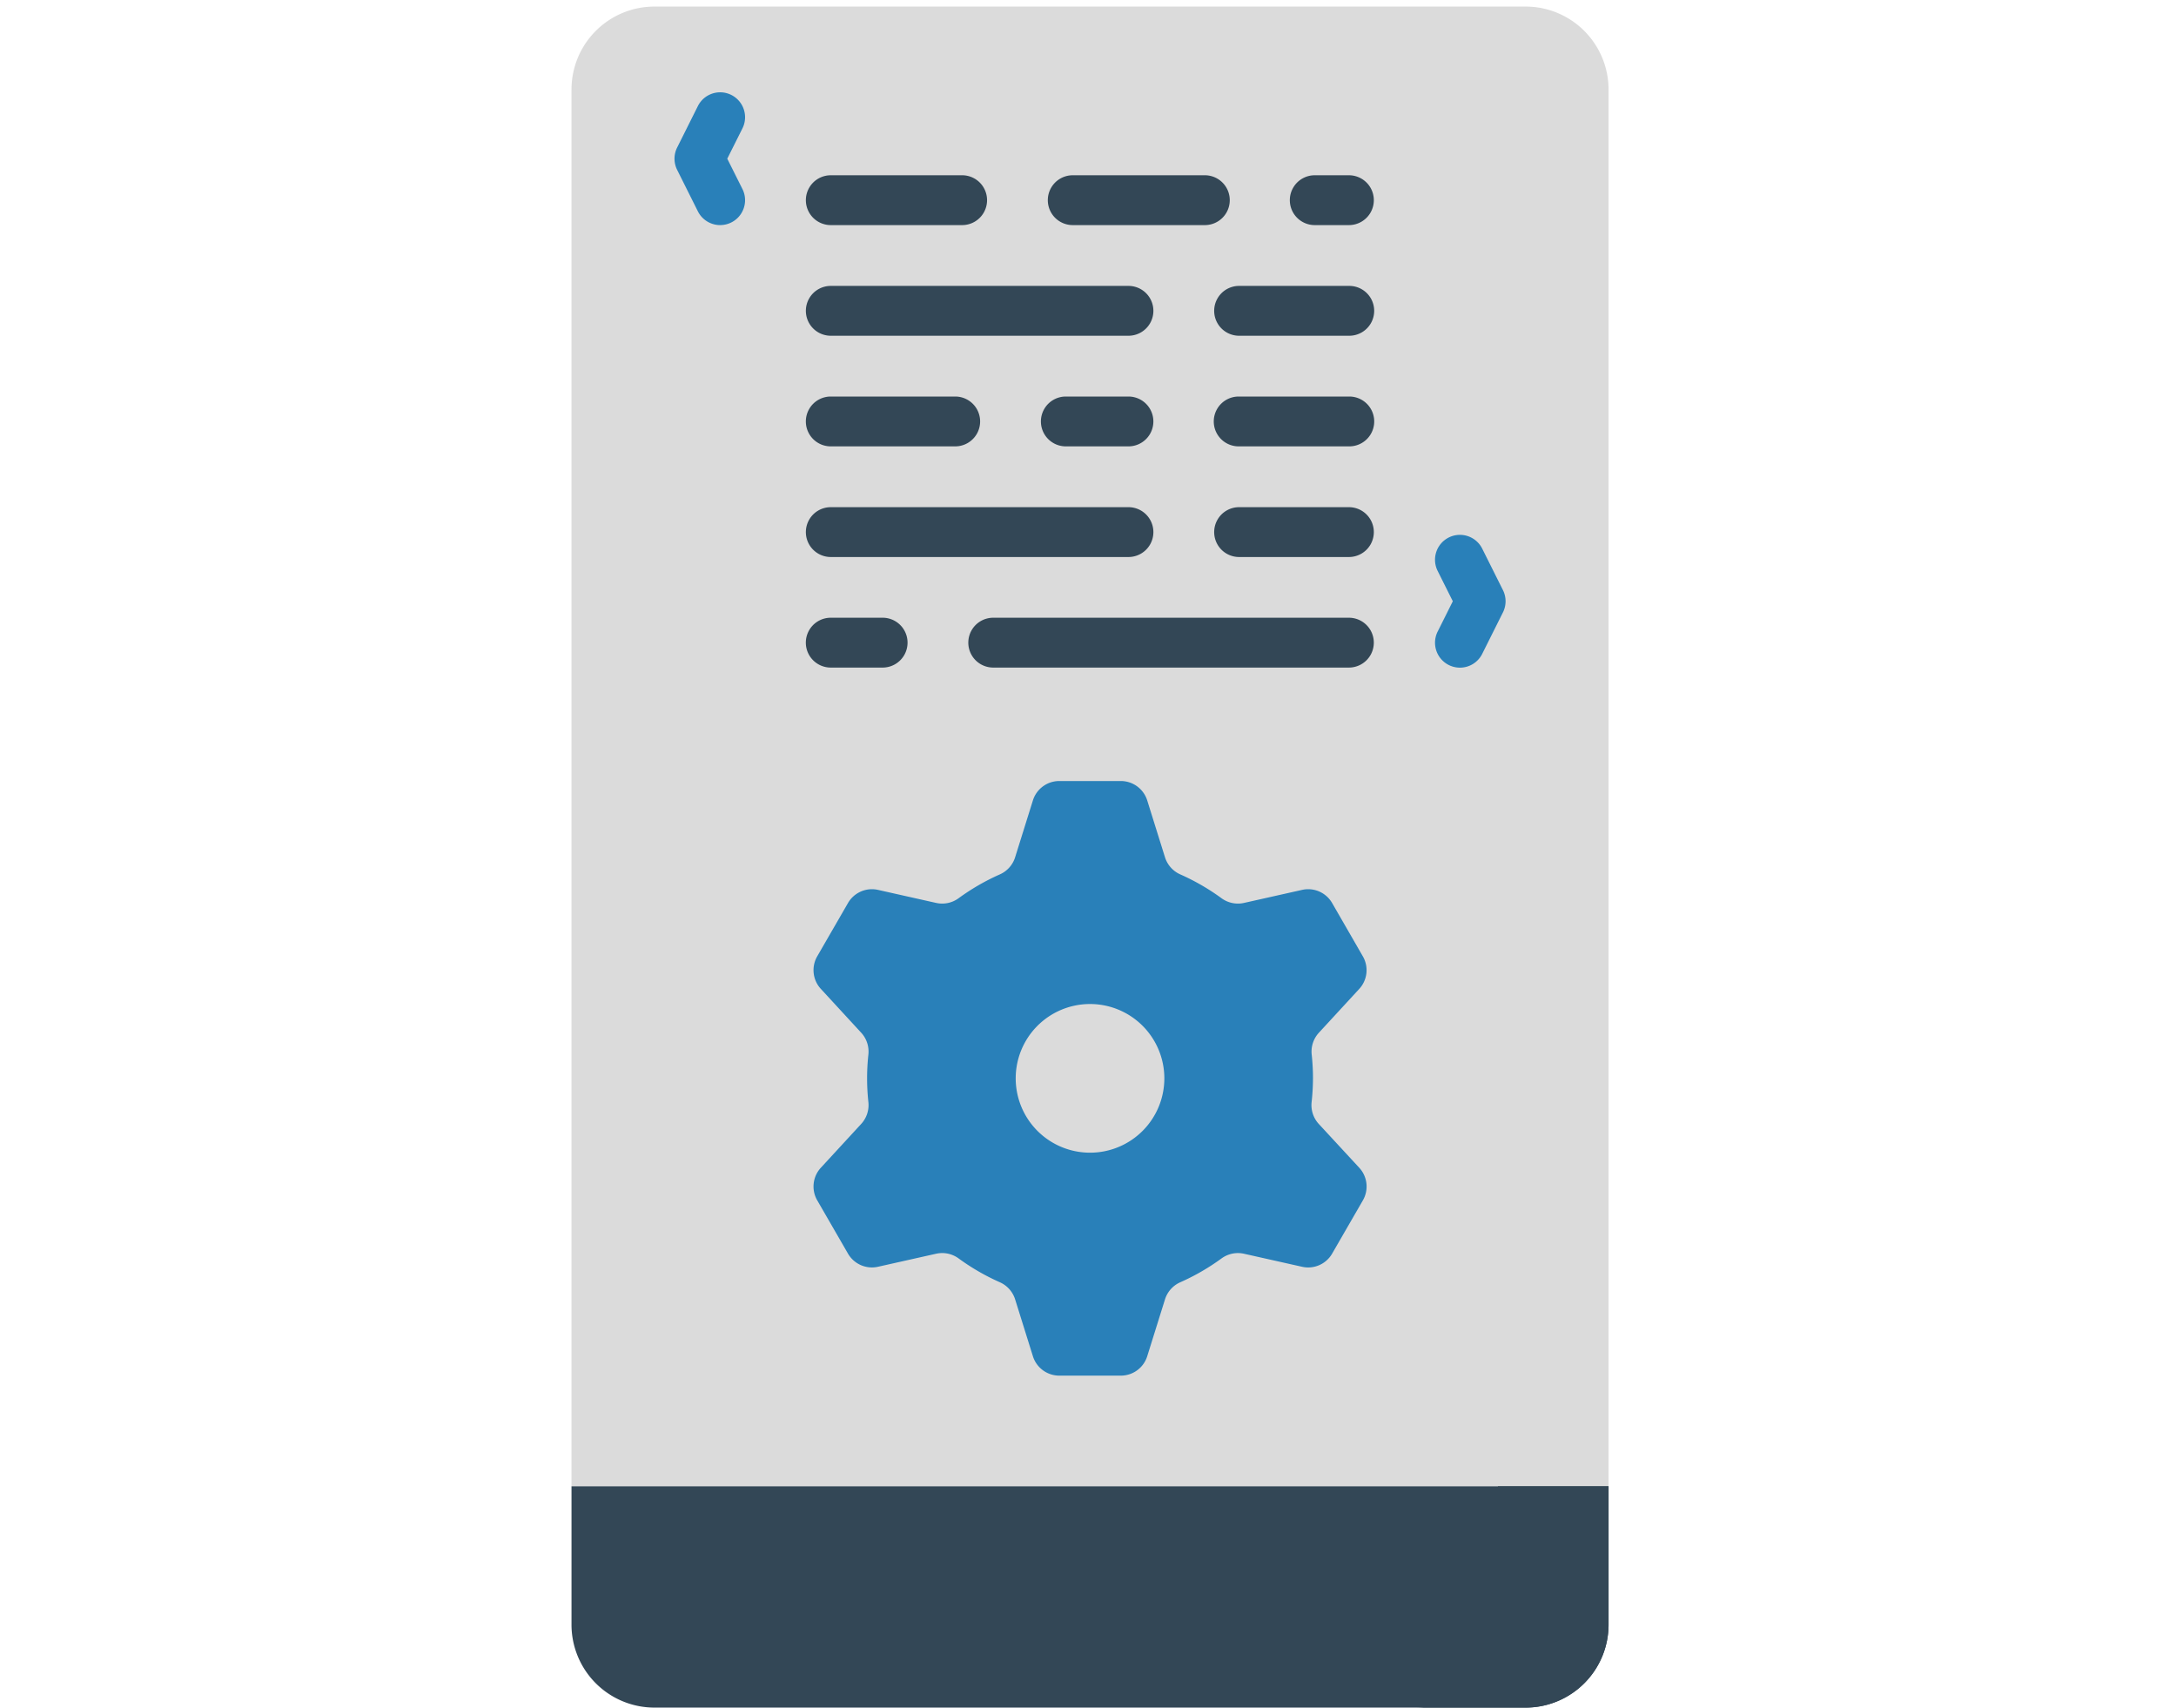 <svg xmlns="http://www.w3.org/2000/svg" xmlns:xlink="http://www.w3.org/1999/xlink" width="130" height="102" viewBox="0 0 130 102">
  <defs>
    <clipPath id="clip-path">
      <rect id="Rectangle_92" data-name="Rectangle 92" width="130" height="102" transform="translate(0 -0.392)" fill="#fff"/>
    </clipPath>
  </defs>
  <g id="Mask_Group_20" data-name="Mask Group 20" transform="translate(0 0.392)" clip-path="url(#clip-path)">
    <g id="app-development" transform="translate(34.143 0)">
      <g id="Group_180" data-name="Group 180" transform="translate(0)">
        <path id="Path_21303" data-name="Path 21303" d="M83.419,88.39V4.957A4.957,4.957,0,0,0,78.463,0H26.42a4.957,4.957,0,0,0-4.957,4.957V88.39H83.419Z" transform="translate(-21.463 0)" fill="#dbdbdb"/>
      </g>
      <g id="Group_182" data-name="Group 182" transform="translate(0 88.39)">
        <path id="Path_21305" data-name="Path 21305" d="M83.419,103.952V95.691H21.463v8.261a4.957,4.957,0,0,0,4.957,4.957H78.463A4.957,4.957,0,0,0,83.419,103.952Z" transform="translate(-21.463 -95.691)" fill="#334756"/>
      </g>
      <g id="Group_183" data-name="Group 183" transform="translate(50.391 88.39)">
        <path id="Path_21306" data-name="Path 21306" d="M80.973,95.691v8.261a4.957,4.957,0,0,1-4.957,4.957h6.609a4.957,4.957,0,0,0,4.957-4.957V95.691Z" transform="translate(-76.016 -95.691)" fill="#334756"/>
      </g>
      <g id="Group_186" data-name="Group 186" transform="translate(14.456 46.26)">
        <g id="Group_184" data-name="Group 184">
          <path id="Path_21307" data-name="Path 21307" d="M66.956,67.842a13.248,13.248,0,0,0-.076-1.414,1.663,1.663,0,0,1,.425-1.307L69.72,62.5a1.652,1.652,0,0,0,.216-1.945L68.1,57.37a1.652,1.652,0,0,0-1.792-.786l-3.478.78a1.663,1.663,0,0,1-1.345-.286,13.3,13.3,0,0,0-2.451-1.416,1.662,1.662,0,0,1-.918-1.021l-1.063-3.4a1.652,1.652,0,0,0-1.577-1.159H51.8a1.652,1.652,0,0,0-1.577,1.159l-1.063,3.4a1.662,1.662,0,0,1-.918,1.021,13.3,13.3,0,0,0-2.451,1.416,1.663,1.663,0,0,1-1.345.286l-3.478-.78a1.652,1.652,0,0,0-1.792.786l-1.838,3.183a1.652,1.652,0,0,0,.216,1.945l2.415,2.622a1.663,1.663,0,0,1,.425,1.307,13.183,13.183,0,0,0,0,2.827,1.663,1.663,0,0,1-.425,1.307l-2.415,2.622a1.652,1.652,0,0,0-.216,1.945l1.838,3.183a1.652,1.652,0,0,0,1.792.786l3.478-.78a1.663,1.663,0,0,1,1.345.286,13.308,13.308,0,0,0,2.451,1.416,1.662,1.662,0,0,1,.918,1.021l1.063,3.4A1.652,1.652,0,0,0,51.8,85.6h3.676a1.652,1.652,0,0,0,1.577-1.159l1.063-3.4a1.662,1.662,0,0,1,.918-1.021,13.3,13.3,0,0,0,2.451-1.416,1.663,1.663,0,0,1,1.345-.286l3.478.78a1.652,1.652,0,0,0,1.792-.786l1.838-3.183a1.652,1.652,0,0,0-.216-1.945L67.3,70.563a1.663,1.663,0,0,1-.425-1.307A13.251,13.251,0,0,0,66.956,67.842Zm-8.88,0a4.44,4.44,0,1,1-4.44-4.44A4.44,4.44,0,0,1,58.076,67.842Z" transform="translate(-37.114 -50.081)" fill="#2980b9"/>
        </g>
      </g>
      <g id="Group_202" data-name="Group 202" transform="translate(6.153 5.12)">
        <g id="Group_199" data-name="Group 199" transform="translate(7.848 4.957)">
          <g id="Group_187" data-name="Group 187" transform="translate(14.456)">
            <path id="Path_21309" data-name="Path 21309" d="M61.652,13.886H53.759a1.488,1.488,0,0,1,0-2.977h7.893a1.488,1.488,0,0,1,0,2.977Z" transform="translate(-52.271 -10.909)" fill="#334756"/>
          </g>
          <g id="Group_188" data-name="Group 188" transform="translate(0)">
            <path id="Path_21310" data-name="Path 21310" d="M45.957,13.886H38.109a1.488,1.488,0,1,1,0-2.977h7.848a1.488,1.488,0,0,1,0,2.977Z" transform="translate(-36.62 -10.909)" fill="#334756"/>
          </g>
          <g id="Group_189" data-name="Group 189" transform="translate(0 6.609)">
            <path id="Path_21311" data-name="Path 21311" d="M55.894,21.04H38.109a1.488,1.488,0,0,1,0-2.977H55.894a1.488,1.488,0,1,1,0,2.977Z" transform="translate(-36.62 -18.063)" fill="#334756"/>
          </g>
          <g id="Group_190" data-name="Group 190" transform="translate(24.394 6.609)">
            <path id="Path_21312" data-name="Path 21312" d="M71.1,21.04H64.518a1.488,1.488,0,0,1,0-2.977H71.1a1.488,1.488,0,0,1,0,2.977Z" transform="translate(-63.029 -18.063)" fill="#334756"/>
          </g>
          <g id="Group_191" data-name="Group 191" transform="translate(0 13.217)">
            <path id="Path_21313" data-name="Path 21313" d="M45.544,28.195H38.109a1.488,1.488,0,0,1,0-2.977h7.435a1.488,1.488,0,1,1,0,2.977Z" transform="translate(-36.621 -25.218)" fill="#334756"/>
          </g>
          <g id="Group_192" data-name="Group 192" transform="translate(14.043 13.217)">
            <path id="Path_21314" data-name="Path 21314" d="M57.054,28.195H53.312a1.488,1.488,0,0,1,0-2.977h3.742a1.488,1.488,0,0,1,0,2.977Z" transform="translate(-51.824 -25.218)" fill="#334756"/>
          </g>
          <g id="Group_193" data-name="Group 193" transform="translate(24.369 13.217)">
            <path id="Path_21315" data-name="Path 21315" d="M71.1,28.195H64.491a1.488,1.488,0,0,1,0-2.977H71.1a1.488,1.488,0,0,1,0,2.977Z" transform="translate(-63.002 -25.218)" fill="#334756"/>
          </g>
          <g id="Group_194" data-name="Group 194" transform="translate(0 19.826)">
            <path id="Path_21316" data-name="Path 21316" d="M55.894,35.349H38.109a1.488,1.488,0,0,1,0-2.977H55.894a1.488,1.488,0,0,1,0,2.977Z" transform="translate(-36.62 -32.372)" fill="#334756"/>
          </g>
          <g id="Group_195" data-name="Group 195" transform="translate(24.394 19.826)">
            <path id="Path_21317" data-name="Path 21317" d="M71.079,35.349H64.518a1.488,1.488,0,0,1,0-2.977h6.561a1.488,1.488,0,1,1,0,2.977Z" transform="translate(-63.029 -32.372)" fill="#334756"/>
          </g>
          <g id="Group_196" data-name="Group 196" transform="translate(0 26.434)">
            <path id="Path_21318" data-name="Path 21318" d="M41.207,42.5h-3.1a1.488,1.488,0,1,1,0-2.977h3.1a1.488,1.488,0,1,1,0,2.977Z" transform="translate(-36.62 -39.527)" fill="#334756"/>
          </g>
          <g id="Group_197" data-name="Group 197" transform="translate(9.706 26.434)">
            <path id="Path_21319" data-name="Path 21319" d="M69.866,42.5H48.617a1.488,1.488,0,0,1,0-2.977H69.866a1.488,1.488,0,1,1,0,2.977Z" transform="translate(-47.129 -39.527)" fill="#334756"/>
          </g>
          <g id="Group_198" data-name="Group 198" transform="translate(28.913)">
            <path id="Path_21320" data-name="Path 21320" d="M71.452,13.886H69.41a1.488,1.488,0,0,1,0-2.977h2.042a1.488,1.488,0,1,1,0,2.977Z" transform="translate(-67.921 -10.909)" fill="#334756"/>
          </g>
        </g>
        <g id="Group_200" data-name="Group 200">
          <path id="Path_21321" data-name="Path 21321" d="M30.853,13.477a1.489,1.489,0,0,1-1.332-.823l-1.239-2.478a1.488,1.488,0,0,1,0-1.331l1.239-2.478A1.488,1.488,0,0,1,32.183,7.7L31.277,9.51l.906,1.812a1.488,1.488,0,0,1-1.33,2.154Z" transform="translate(-28.124 -5.543)" fill="#2980b9"/>
        </g>
        <g id="Group_201" data-name="Group 201" transform="translate(45.434 26.434)">
          <path id="Path_21322" data-name="Path 21322" d="M78.8,42.095a1.489,1.489,0,0,1-1.33-2.154l.906-1.812-.906-1.813a1.488,1.488,0,1,1,2.662-1.331l1.239,2.478a1.489,1.489,0,0,1,0,1.331l-1.239,2.478a1.487,1.487,0,0,1-1.332.823Z" transform="translate(-77.311 -34.16)" fill="#2980b9"/>
        </g>
      </g>
    </g>
  </g>
</svg>
